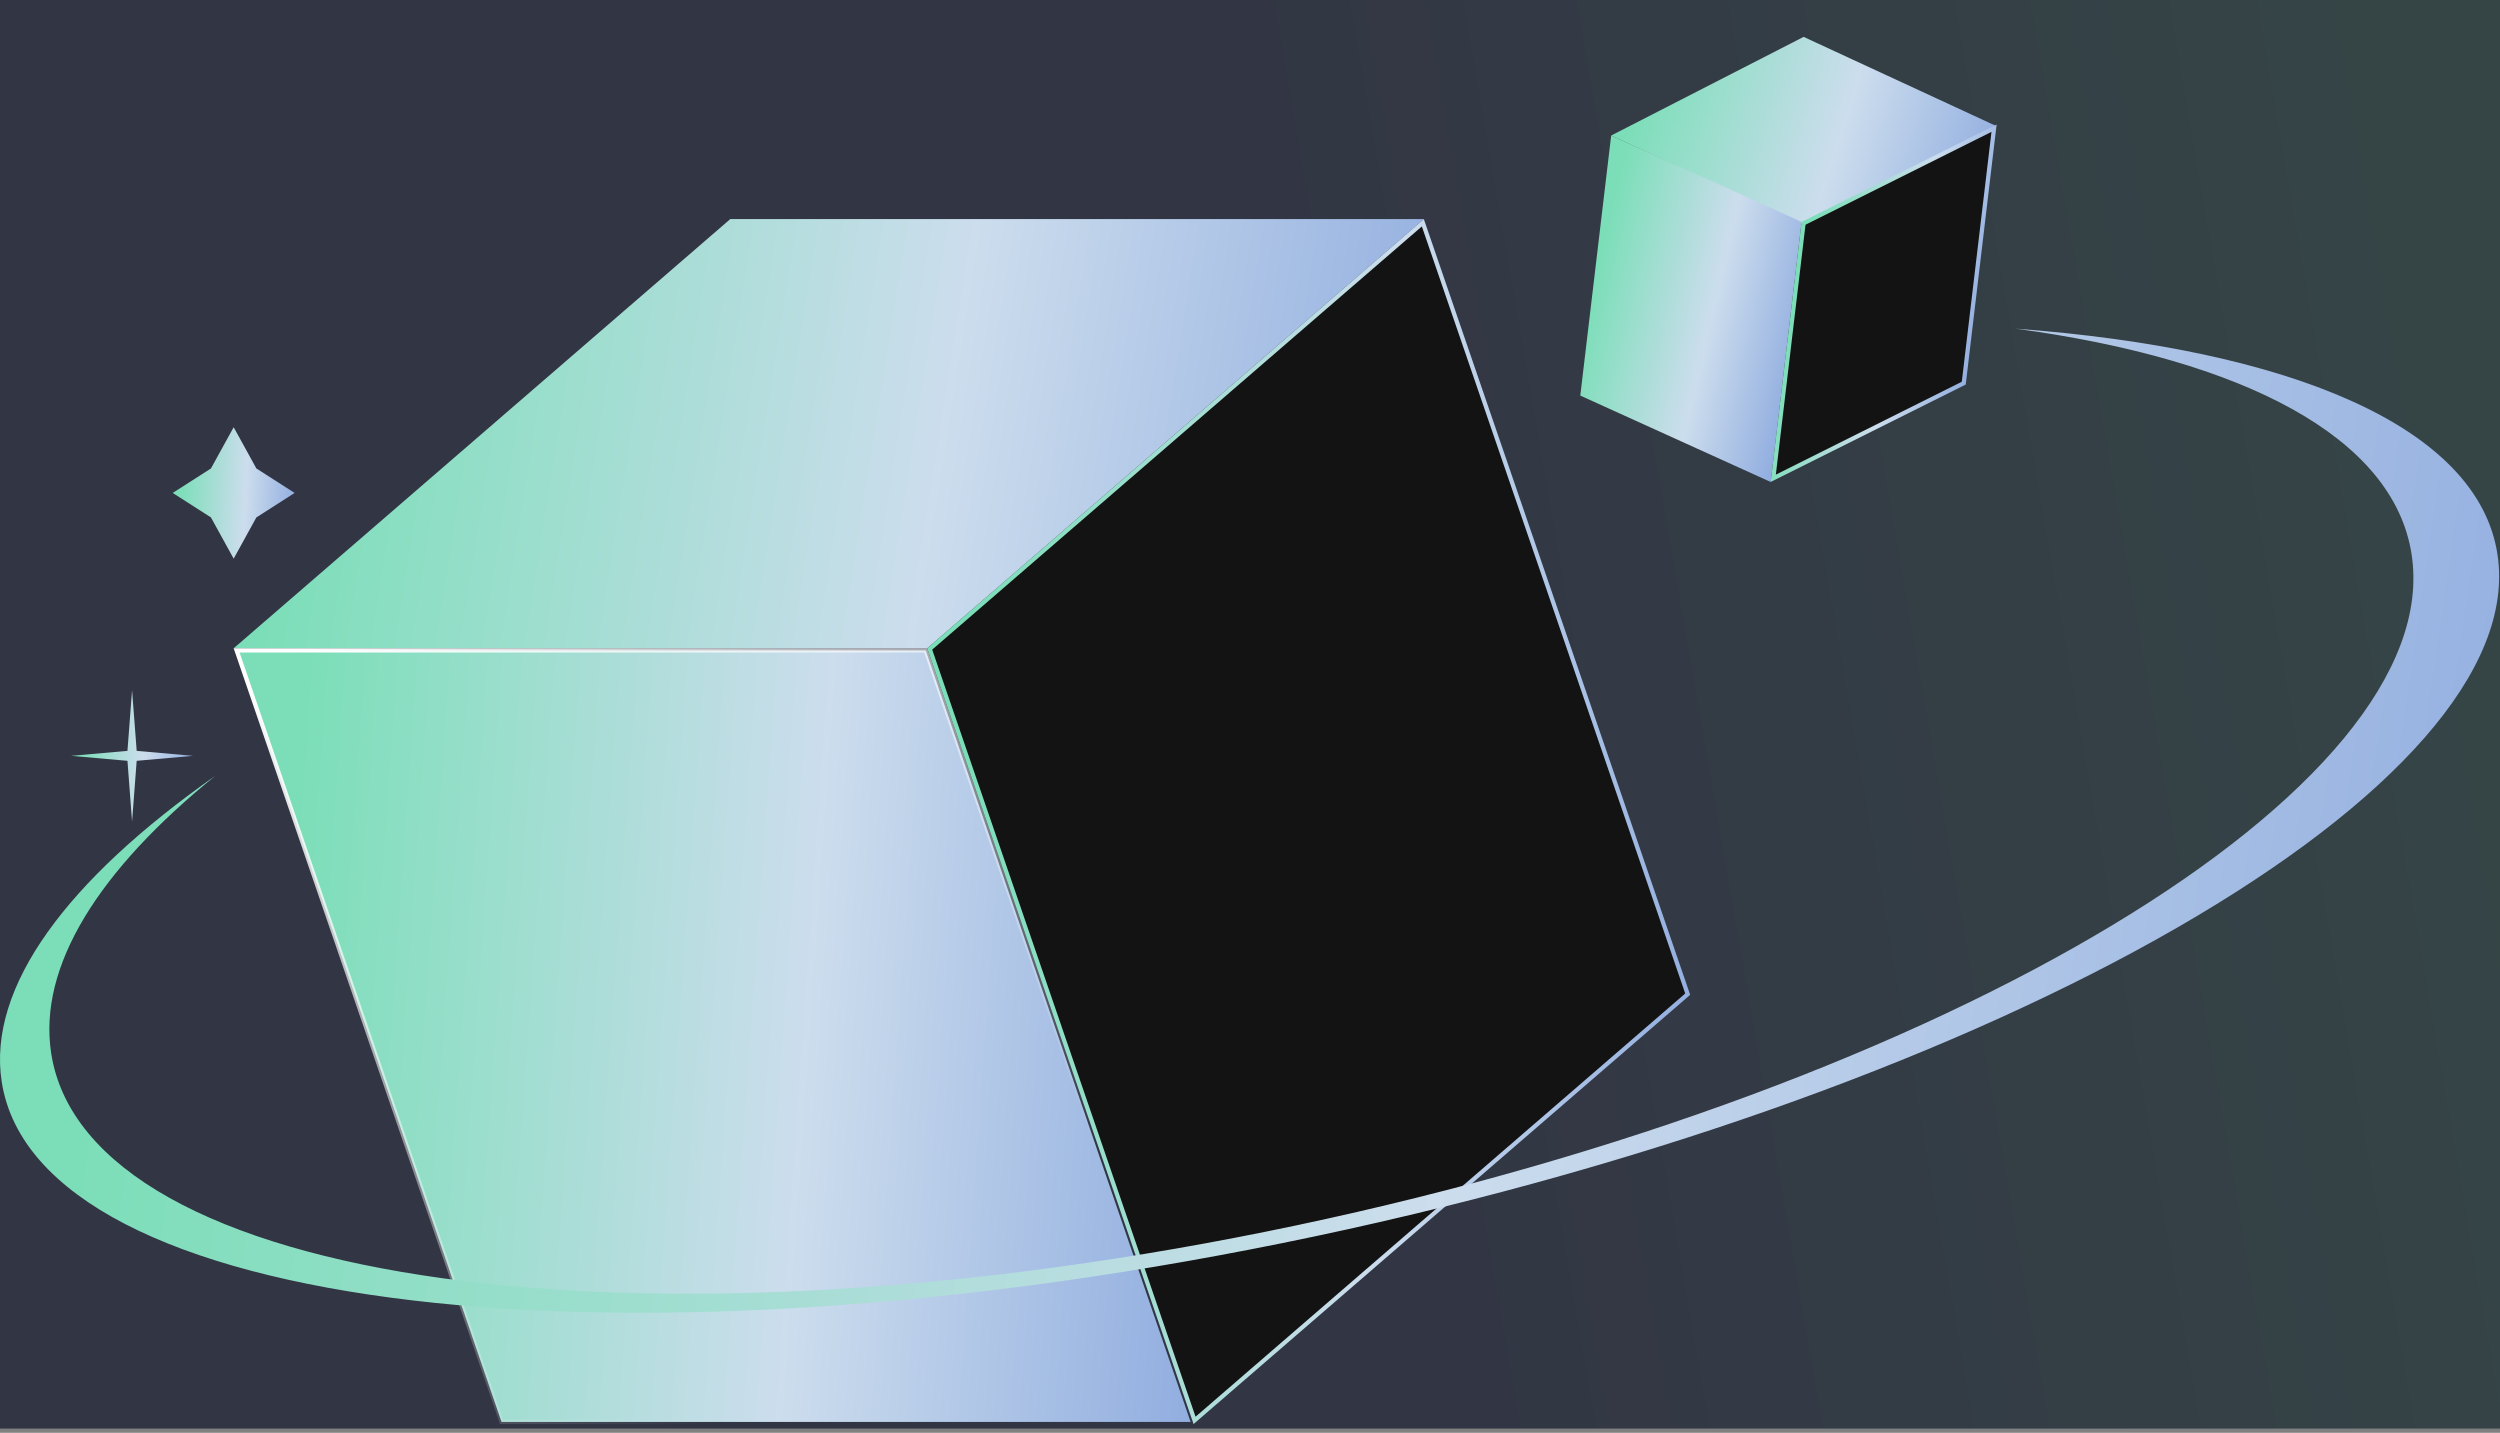 <svg width="588" height="337" viewBox="0 0 588 337" fill="none" xmlns="http://www.w3.org/2000/svg">
<rect x="0" y="0" width="588" height="337" fill="#808080" stroke="none"/>
<rect width="588" height="336" fill="url(#paint0_linear_40_973)"/>
<path d="M171.757 51.529H334.887L218.086 152.478H54.956L171.757 51.529Z" fill="url(#paint1_linear_40_973)"/>
<path d="M55.657 152.978H217.729L280.028 334.436H117.955L55.657 152.978Z" fill="url(#paint2_linear_40_973)" stroke="url(#paint3_linear_40_973)"/>
<path d="M334.654 52.391L396.946 233.829L280.96 334.074L218.669 152.636L334.654 52.391Z" fill="#131313" stroke="url(#paint4_linear_40_973)"/>
<path fill-rule="evenodd" clip-rule="evenodd" d="M304.926 288.202C458.231 255.793 575.658 185.126 567.205 130.365C562.95 102.799 527.612 84.518 474.007 77.293C539.182 82.158 582.795 100.523 587.396 130.33C595.788 184.703 471.188 256.561 309.094 290.828C147 325.096 8.793 308.797 0.4 254.424C-3.043 232.115 15.901 206.863 50.637 182.472C23.312 204.561 8.878 227.257 12.038 247.73C20.491 302.492 151.621 320.612 304.926 288.202Z" fill="url(#paint5_linear_40_973)"/>
<path d="M424.208 8.674L469.467 29.619L424.208 52.817L378.949 31.872L424.208 8.674Z" fill="url(#paint6_linear_40_973)"/>
<path d="M371.683 93.042L416.465 113.363L423.731 52.193L378.949 31.872L371.683 93.042Z" fill="url(#paint7_linear_40_973)"/>
<path d="M469.001 30.154L461.878 90.119L417.07 112.494L424.193 52.529L469.001 30.154Z" fill="#131313" stroke="url(#paint8_linear_40_973)"/>
<path d="M54.957 100.481L60.299 110.179L69.293 115.939L60.299 121.7L54.957 131.398L49.614 121.7L40.62 115.939L49.614 110.179L54.957 100.481Z" fill="url(#paint9_linear_40_973)"/>
<path d="M31.062 162.315L32.147 176.604L45.399 177.774L32.147 178.943L31.062 193.232L29.978 178.943L16.726 177.774L29.978 176.604L31.062 162.315Z" fill="url(#paint10_linear_40_973)"/>
<defs>
<linearGradient id="paint0_linear_40_973" x1="303.8" y1="178.251" x2="580.038" y2="130.577" gradientUnits="userSpaceOnUse">
<stop stop-color="#323544"/>
<stop offset="1" stop-color="#354546"/>
</linearGradient>
<linearGradient id="paint1_linear_40_973" x1="71.068" y1="78.707" x2="357.51" y2="124.075" gradientUnits="userSpaceOnUse">
<stop stop-color="#7BDEB8"/>
<stop offset="0.526" stop-color="#CCDDED"/>
<stop offset="0.995" stop-color="#89A7DE"/>
</linearGradient>
<linearGradient id="paint2_linear_40_973" x1="67.951" y1="201.601" x2="303.593" y2="218.256" gradientUnits="userSpaceOnUse">
<stop stop-color="#7BDEB8"/>
<stop offset="0.526" stop-color="#CCDDED"/>
<stop offset="0.995" stop-color="#89A7DE"/>
</linearGradient>
<linearGradient id="paint3_linear_40_973" x1="68.833" y1="152.843" x2="188.385" y2="320.266" gradientUnits="userSpaceOnUse">
<stop stop-color="white"/>
<stop offset="1" stop-color="white" stop-opacity="0"/>
</linearGradient>
<linearGradient id="paint4_linear_40_973" x1="228.414" y1="127.83" x2="416.391" y2="134.629" gradientUnits="userSpaceOnUse">
<stop stop-color="#7BDEB8"/>
<stop offset="0.526" stop-color="#CCDDED"/>
<stop offset="0.995" stop-color="#89A7DE"/>
</linearGradient>
<linearGradient id="paint5_linear_40_973" x1="33.83" y1="139.612" x2="637.685" y2="227.197" gradientUnits="userSpaceOnUse">
<stop stop-color="#7BDEB8"/>
<stop offset="0.526" stop-color="#CCDDED"/>
<stop offset="0.995" stop-color="#89A7DE"/>
</linearGradient>
<linearGradient id="paint6_linear_40_973" x1="387.82" y1="12.505" x2="476.062" y2="40.306" gradientUnits="userSpaceOnUse">
<stop stop-color="#7BDEB8"/>
<stop offset="0.526" stop-color="#CCDDED"/>
<stop offset="0.995" stop-color="#89A7DE"/>
</linearGradient>
<linearGradient id="paint7_linear_40_973" x1="378.278" y1="51.428" x2="431.504" y2="63.876" gradientUnits="userSpaceOnUse">
<stop stop-color="#7BDEB8"/>
<stop offset="0.526" stop-color="#CCDDED"/>
<stop offset="0.995" stop-color="#89A7DE"/>
</linearGradient>
<linearGradient id="paint8_linear_40_973" x1="427.591" y1="45.789" x2="473.806" y2="55.911" gradientUnits="userSpaceOnUse">
<stop stop-color="#7BDEB8"/>
<stop offset="0.526" stop-color="#CCDDED"/>
<stop offset="0.995" stop-color="#89A7DE"/>
</linearGradient>
<linearGradient id="paint9_linear_40_973" x1="42.27" y1="108.805" x2="72.262" y2="110.393" gradientUnits="userSpaceOnUse">
<stop stop-color="#7BDEB8"/>
<stop offset="0.526" stop-color="#CCDDED"/>
<stop offset="0.995" stop-color="#89A7DE"/>
</linearGradient>
<linearGradient id="paint10_linear_40_973" x1="18.376" y1="170.639" x2="48.368" y2="172.227" gradientUnits="userSpaceOnUse">
<stop stop-color="#7BDEB8"/>
<stop offset="0.526" stop-color="#CCDDED"/>
<stop offset="0.995" stop-color="#89A7DE"/>
</linearGradient>
</defs>
</svg>

